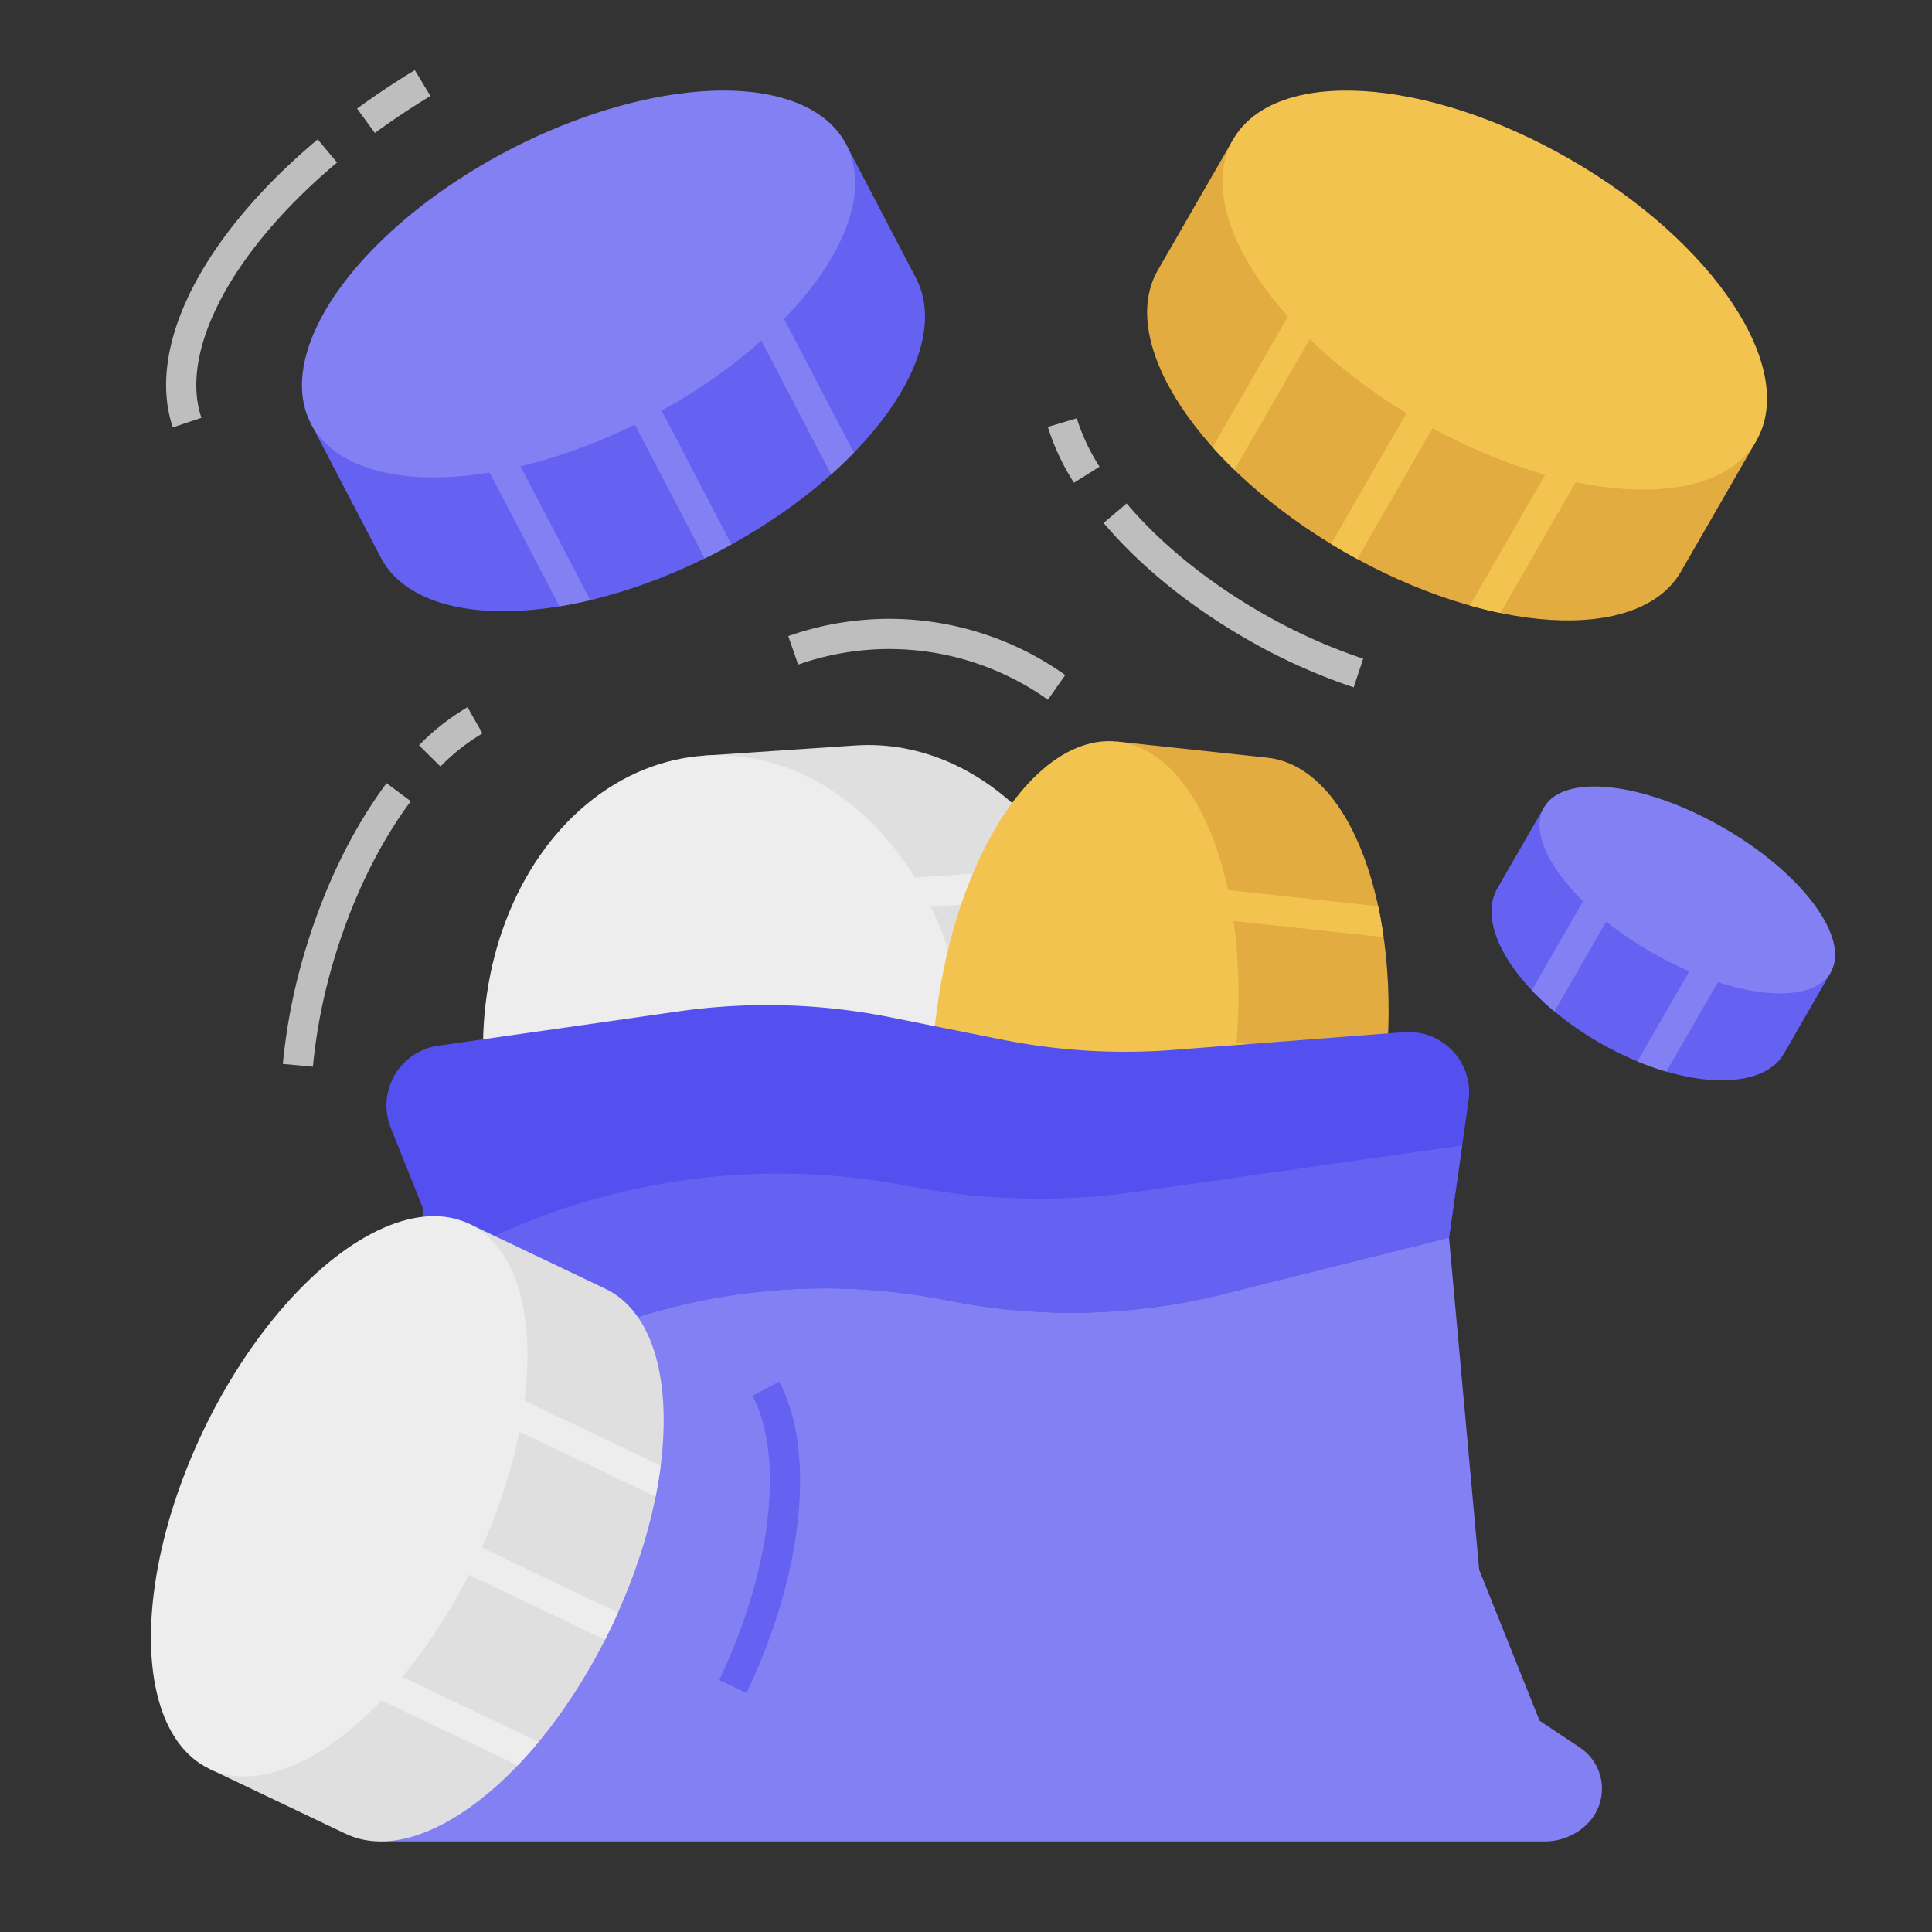 <svg xmlns="http://www.w3.org/2000/svg" version="1.1" xmlns:xlink="http://www.w3.org/1999/xlink" width="512" height="512" x="0" y="0" viewBox="0 0 512 512" style="enable-background:new 0 0 512 512" xml:space="preserve" class=""><rect x="0" y="0" width="512" height="512" fill="#333333" stroke="none"/><g><path d="m409.173 213.965-12.368 21.472c-6.042 10.489 6.067 28.79 27.046 40.873 20.98 12.085 42.885 13.377 48.927 2.888l12.368-21.472Z" style="" fill="#6562f1" data-original="#6562f1"></path><path d="m326.802 36.946-19.966 34.66c-11.026 19.144 11.072 52.54 49.357 74.592 38.286 22.054 78.26 24.413 89.287 5.27l19.966-34.66Z" style="" fill="#e2ac40" data-original="#e2ac40" class=""></path><path d="M321.36 118.52q2.701 3.022 5.775 6l24.38-42.325-6.933-3.992ZM352.752 144.158q1.699 1.035 3.441 2.04 1.744 1.005 3.491 1.953l23.41-40.641-6.932-3.992ZM397.613 162.443l23.014-39.953-6.933-3.992-24.17 41.96q4.113 1.16 8.09 1.985Z" style="" fill="#f2c34e" data-original="#f2c34e" class=""></path><path d="M242.747 73.712 224.244 38.25 82.392 112.261l18.503 35.464c10.219 19.585 50.258 18.895 89.43-1.543s62.641-52.884 52.422-72.47Z" style="" fill="#6562f1" data-original="#6562f1"></path><path d="m203.762 76.816-7.093 3.702 23.591 45.215q3.19-2.844 6.022-5.754ZM171.501 101.458l-7.092 3.701 22.345 42.828q1.786-.876 3.57-1.805 1.784-.931 3.523-1.896ZM156.427 159.038l-24.843-47.614-7.093 3.701 23.772 45.56q4-.654 8.164-1.647Z" style="" fill="#8380f3" data-original="#8380f3"></path><path d="M416.09 42.216c-38.286-22.053-78.262-24.413-89.288-5.27-11.027 19.143 11.071 52.538 49.356 74.592s78.261 24.412 89.288 5.27-11.071-52.54-49.357-74.592Z" style="" fill="#f2c34e" data-original="#f2c34e" class=""></path><ellipse cx="153.318" cy="75.255" rx="80" ry="40" style="" transform="rotate(-27.553 153.318 75.255)" fill="#8380f3" data-original="#8380f3"></ellipse><path d="M99.346 35.231 94.63 28.77a215.842 215.842 0 0 1 15.297-10.177l4.146 6.842a207.288 207.288 0 0 0-14.727 9.797ZM45.795 113.274c-7.135-21.232 7.577-50.483 38.393-76.338l5.142 6.128C61.52 66.398 47.407 92.957 53.378 110.726ZM358.742 182.155a155.333 155.333 0 0 1-28.546-12.905c-15.01-8.646-28.06-19.25-37.734-30.664l6.103-5.172c9.085 10.718 21.403 20.713 35.624 28.904a147.447 147.447 0 0 0 27.07 12.244ZM284.61 127.935a61.279 61.279 0 0 1-6.919-14.787l7.663-2.296a53.346 53.346 0 0 0 6.034 12.833ZM277.697 185.437a72.504 72.504 0 0 0-66.177-9.307l-2.624-7.557a80.503 80.503 0 0 1 73.407 10.323Z" style="" fill="#bebebe" data-original="#bebebe" class=""></path><path d="M295.85 273.079c-2.967-44.083-33.962-77.895-69.228-75.522l-39.91 2.686 10.745 159.64 39.91-2.687c35.266-2.374 61.45-40.034 58.483-84.117Z" style="" fill="#dfdfdf" data-original="#dfdfdf"></path><path d="M295.85 273.079q-.135-2.008-.35-3.986l-45.124 3.037.537 7.982 45.125-3.037q-.055-1.988-.188-3.996ZM282.362 229.886l-45.676 3.075.537 7.982 49.374-3.323a86.645 86.645 0 0 0-4.235-7.734ZM291.433 309.457l-50.306 3.386.537 7.982 46.608-3.137a86.614 86.614 0 0 0 3.16-8.231Z" style="" fill="#ededed" data-original="#ededed"></path><ellipse cx="192.085" cy="280.063" rx="64" ry="80" style="" transform="rotate(-3.851 192.085 280.063)" fill="#ededed" data-original="#ededed"></ellipse><path d="m335.85 200.797-39.772-4.268-17.07 159.087 39.771 4.268c21.966 2.357 43.593-31.346 48.307-75.276s-9.271-81.454-31.237-83.811Z" style="" fill="#e2ac40" data-original="#e2ac40" class=""></path><path d="m365.22 240.155-46.222-4.96-.853 7.955 48.525 5.207q-.598-4.23-1.45-8.202ZM324.054 275.967l-.853 7.955 43.408 4.658q.26-1.972.477-3.972.215-2.001.377-3.983ZM358.988 319.945l-43.469-4.664-.854 7.955 41.167 4.417q1.674-3.693 3.156-7.708Z" style="" fill="#f2c34e" data-original="#f2c34e" class=""></path><ellipse cx="287.543" cy="276.073" rx="80" ry="40" style="" transform="rotate(-83.876 287.543 276.073)" fill="#f2c34e" data-original="#f2c34e" class=""></ellipse><path d="M418.687 463.125 408 456l-16-40-8-88H112v40l-16 56v32l-6.725 6.725a13.117 13.117 0 0 0 0 18.55l2.039 2.039A16 16 0 0 0 102.627 488h306.746a16 16 0 0 0 11.313-4.686 13.117 13.117 0 0 0-1.999-20.19Z" style="" fill="#8380f3" data-original="#8380f3"></path><path d="m116.154 277.12 63.637-9.09a166.353 166.353 0 0 1 56.15 1.558l29.557 5.912a166.352 166.352 0 0 0 45.383 2.74l61.232-4.71a16 16 0 0 1 17.066 18.215L384 328l-59.71 14.927a166.352 166.352 0 0 1-72.97 1.737 166.352 166.352 0 0 0-85.23 5.306L112 368v-48l-8.44-21.098a16 16 0 0 1 12.594-21.781Z" style="" fill="#5350ef" data-original="#5350ef" class=""></path><path d="M300.916 315.87a180.004 180.004 0 0 1-57.655-1.095l-4.665-.848a180 180 0 0 0-105.304 12.61l-2.201 1.01L112 336.421V368l54.09-18.03a166.355 166.355 0 0 1 85.23-5.306 166.348 166.348 0 0 0 72.97-1.737L384 328l3.49-24.434Z" style="" fill="#6562f1" data-original="#6562f1"></path><path d="m160.43 341.538-36.105-17.217L55.46 468.743l36.105 17.216c19.94 9.509 51.522-15.113 70.539-54.994 19.017-39.88 18.268-79.919-1.672-89.427Z" style="" fill="#dfdfdf" data-original="#dfdfdf"></path><path d="m197.823 448.687-7.22-3.444c13.818-28.98 17.361-59.268 8.815-75.368l7.067-3.75c9.827 18.513 6.427 50.92-8.662 82.562Z" style="" fill="#6562f1" data-original="#6562f1"></path><path d="m142.743 461.617-43.723-20.85-3.443 7.221 41.632 19.853q2.804-2.928 5.534-6.224ZM175.086 388.41l-42.239-20.141-3.443 7.22 44.329 21.138q.839-4.189 1.353-8.217ZM120.315 406.607l-3.443 7.221 43.464 20.725q.9-1.773 1.767-3.588.866-1.816 1.676-3.632Z" style="" fill="#ededed" data-original="#ededed"></path><ellipse cx="89.892" cy="396.532" rx="80" ry="40" style="" transform="rotate(-64.506 89.892 396.532)" fill="#ededed" data-original="#ededed"></ellipse><path d="m441.604 283.981 18.35-31.857-6.933-3.992-19.092 33.145a75.25 75.25 0 0 0 7.675 2.704ZM411.944 268.04l17.77-30.849-6.933-3.992-16.837 29.23a70.097 70.097 0 0 0 6 5.61Z" style="" fill="#8380f3" data-original="#8380f3"></path><path d="m82.92 282.69-7.966-.739a155.363 155.363 0 0 1 6.131-30.72c5.038-16.579 12.423-31.683 21.359-43.681l6.416 4.78c-8.39 11.265-15.348 25.522-20.12 41.227a147.369 147.369 0 0 0-5.82 29.132ZM116.719 203.14l-5.67-5.642a61.248 61.248 0 0 1 12.843-10.078l3.967 6.947a53.349 53.349 0 0 0-11.14 8.774Z" style="" fill="#bebebe" data-original="#bebebe" class=""></path><path d="M456.672 219.331c-20.979-12.084-42.245-14.487-47.499-5.366-5.253 9.12 7.495 26.31 28.474 38.395 20.98 12.085 42.245 14.487 47.499 5.366 5.254-9.12-7.494-26.31-28.474-38.395Z" style="" fill="#8380f3" data-original="#8380f3"></path></g></svg>
